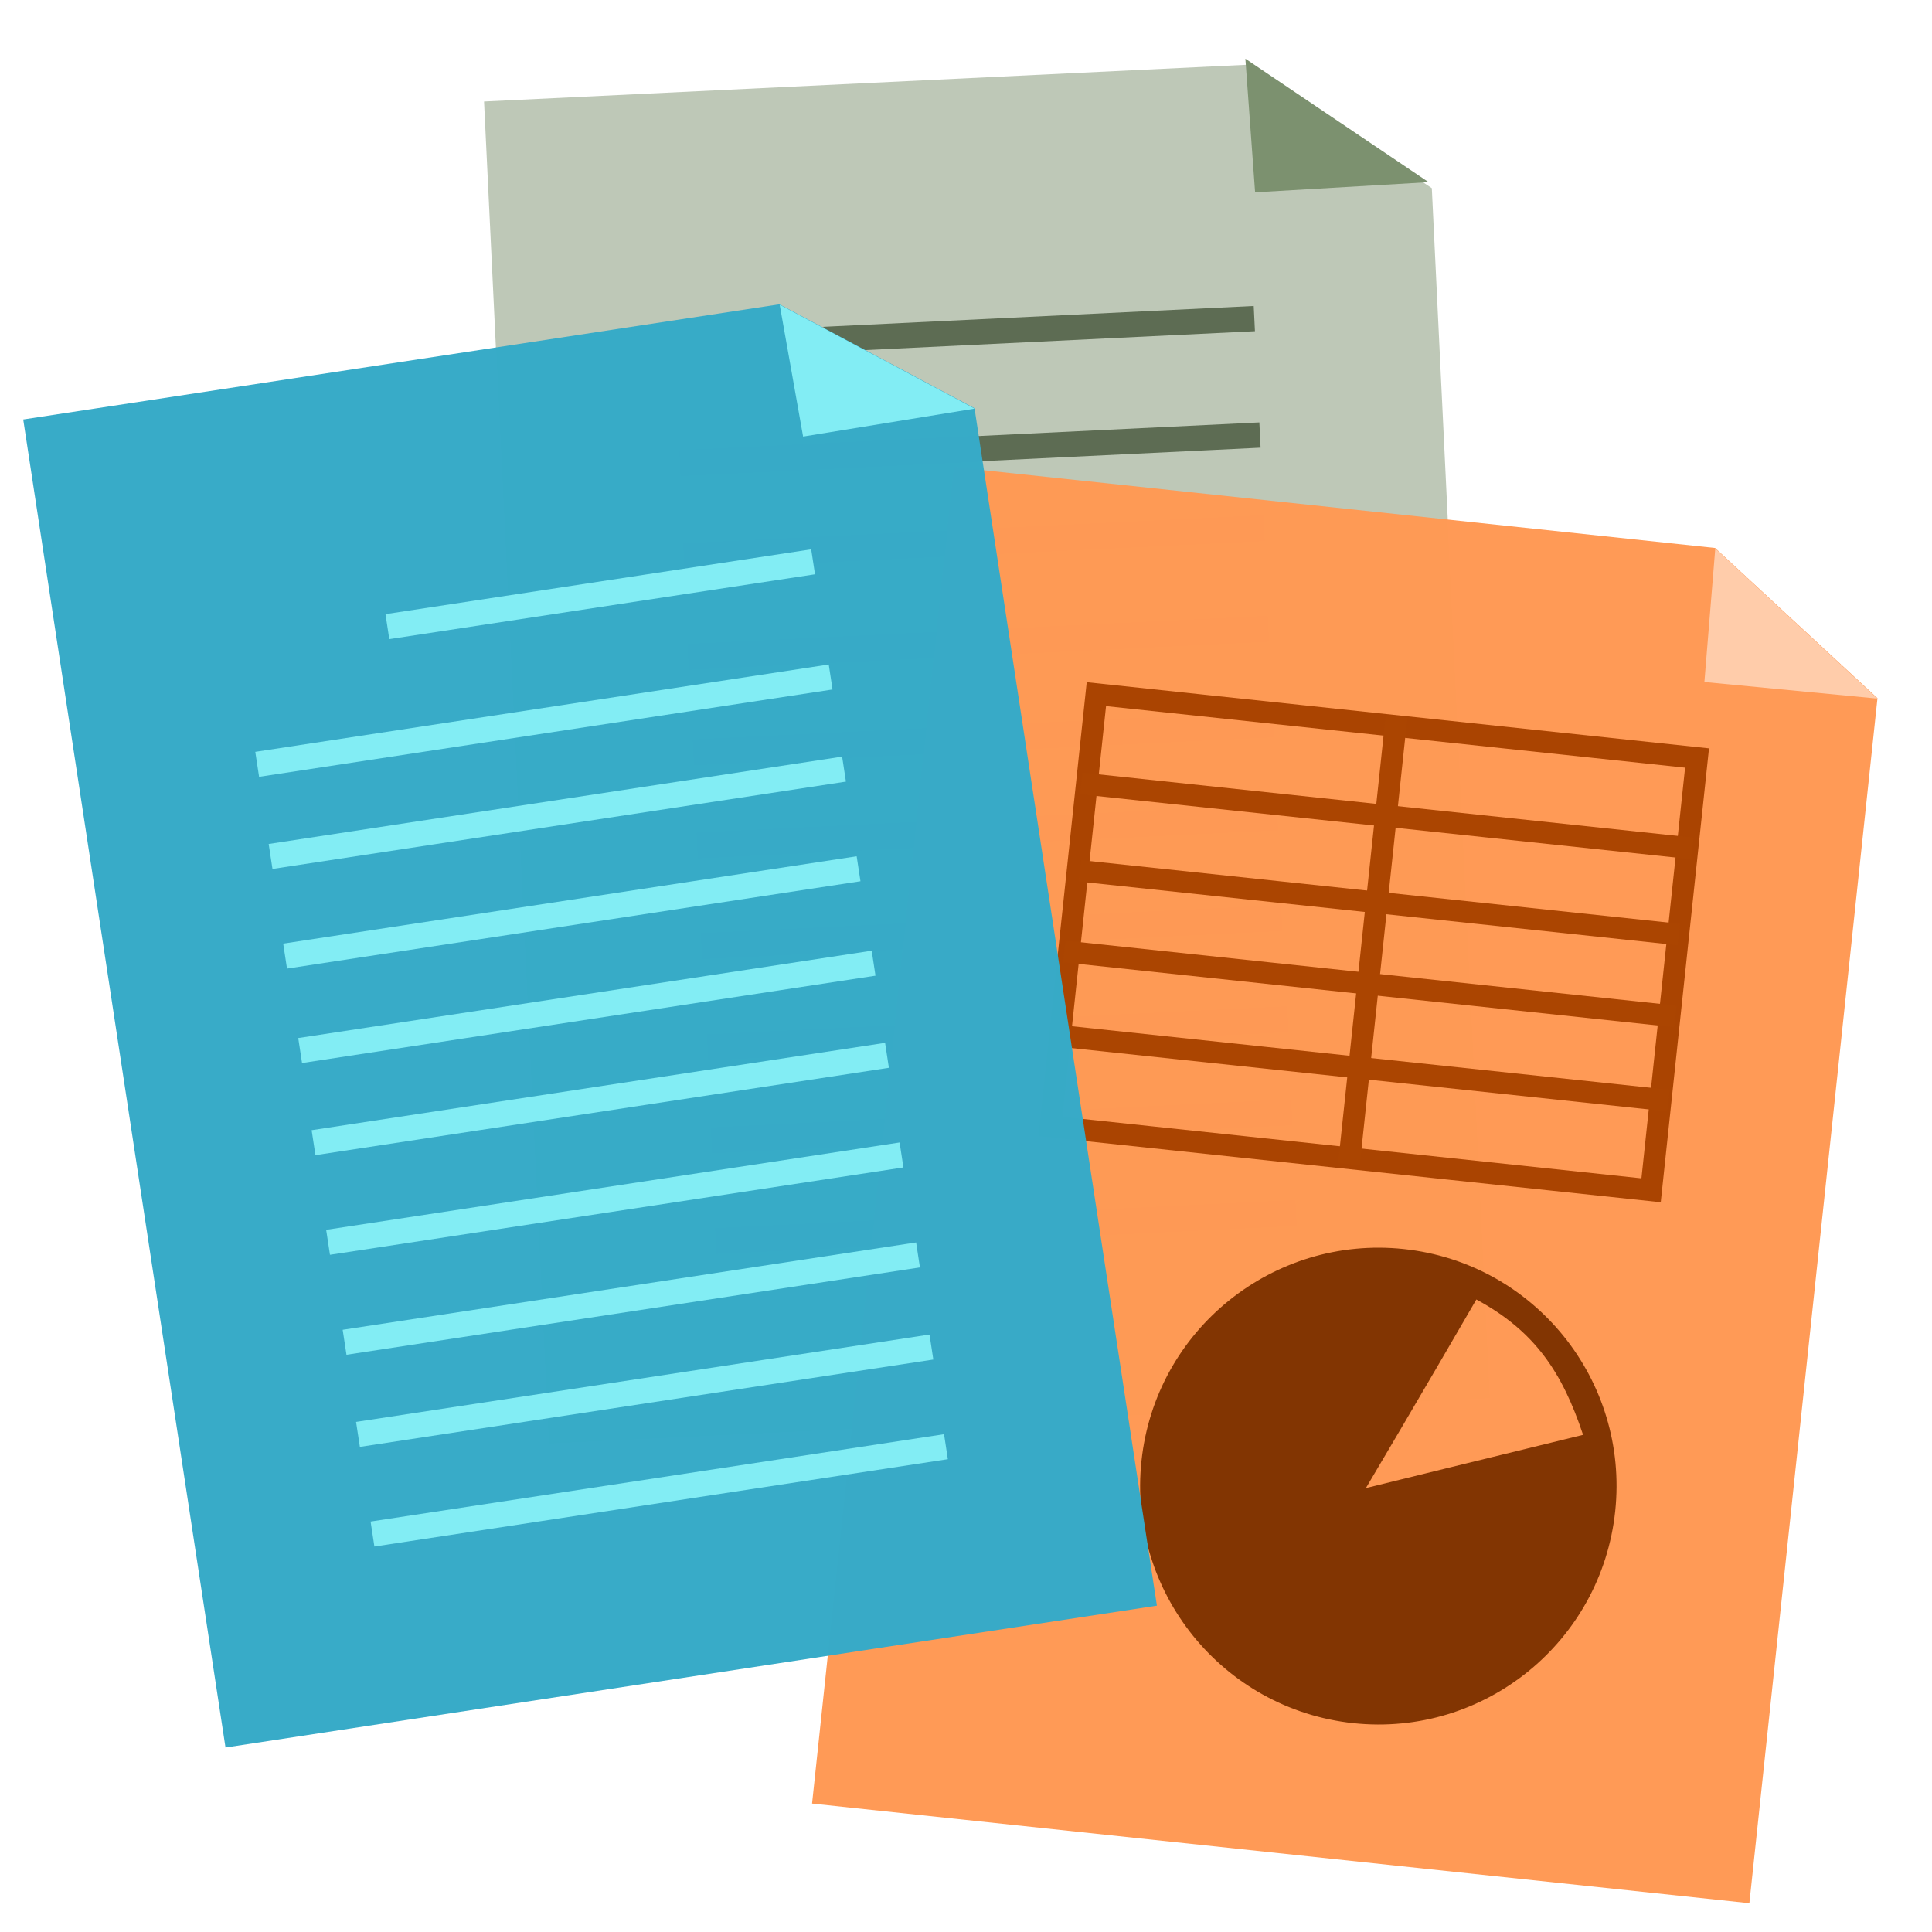 <?xml version="1.0" encoding="UTF-8" standalone="no"?>
<!-- Created with Inkscape (http://www.inkscape.org/) -->

<svg
   xmlns:dc="http://purl.org/dc/elements/1.1/"
   xmlns:cc="http://creativecommons.org/ns#"
   xmlns:rdf="http://www.w3.org/1999/02/22-rdf-syntax-ns#"
   xmlns:svg="http://www.w3.org/2000/svg"
   xmlns="http://www.w3.org/2000/svg"
   xmlns:sodipodi="http://sodipodi.sourceforge.net/DTD/sodipodi-0.dtd"
   xmlns:inkscape="http://www.inkscape.org/namespaces/inkscape"
   width="256"
   height="256"
   id="svg2"
   version="1.1"
   inkscape:version="0.48.3.1 r9886"
   sodipodi:docname="libreoffice-main.svg">
  <defs
     id="defs4">
    <linearGradient
       id="linearGradient4110">
      <stop
         style="stop-color:#000000;stop-opacity:1;"
         offset="0"
         id="stop4112" />
      <stop
         style="stop-color:#ffffff;stop-opacity:1;"
         offset="1"
         id="stop4114" />
    </linearGradient>
    <linearGradient
       id="linearGradient3864">
      <stop
         style="stop-color:#ffffff;stop-opacity:1;"
         offset="0"
         id="stop3866" />
      <stop
         style="stop-color:#d5d5d5;stop-opacity:0;"
         offset="1"
         id="stop3868" />
    </linearGradient>
    <linearGradient
       id="linearGradient3815">
      <stop
         style="stop-color:#e0f2fe;stop-opacity:1;"
         offset="0"
         id="stop3817" />
      <stop
         style="stop-color:#075e99;stop-opacity:1;"
         offset="1"
         id="stop3819" />
    </linearGradient>
    <linearGradient
       id="linearGradient3805">
      <stop
         style="stop-color:#989898;stop-opacity:1;"
         offset="0"
         id="stop3807" />
      <stop
         style="stop-color:#2a2a2a;stop-opacity:0.95;"
         offset="1"
         id="stop3809" />
    </linearGradient>
    <linearGradient
       id="linearGradient3909">
      <stop
         style="stop-color:#909090;stop-opacity:1;"
         offset="0"
         id="stop3911" />
      <stop
         style="stop-color:#cfcfcf;stop-opacity:1;"
         offset="1"
         id="stop3913" />
    </linearGradient>
    <linearGradient
       id="linearGradient3815-1">
      <stop
         style="stop-color:#e0f2fe;stop-opacity:1;"
         offset="0"
         id="stop3817-9" />
      <stop
         style="stop-color:#01131f;stop-opacity:1;"
         offset="1"
         id="stop3819-2" />
    </linearGradient>
    <linearGradient
       id="linearGradient4110-8">
      <stop
         style="stop-color:#000000;stop-opacity:1;"
         offset="0"
         id="stop4112-0" />
      <stop
         style="stop-color:#ffffff;stop-opacity:1;"
         offset="1"
         id="stop4114-4" />
    </linearGradient>
    <linearGradient
       id="linearGradient4110-8-6">
      <stop
         style="stop-color:#000000;stop-opacity:1;"
         offset="0"
         id="stop4112-0-4" />
      <stop
         style="stop-color:#ffffff;stop-opacity:1;"
         offset="1"
         id="stop4114-4-7" />
    </linearGradient>
    <linearGradient
       id="linearGradient4110-8-6-4">
      <stop
         style="stop-color:#000000;stop-opacity:1;"
         offset="0"
         id="stop4112-0-4-7" />
      <stop
         style="stop-color:#ffffff;stop-opacity:1;"
         offset="1"
         id="stop4114-4-7-9" />
    </linearGradient>
  </defs>
  <sodipodi:namedview
     id="base"
     pagecolor="#ffffff"
     bordercolor="#666666"
     borderopacity="1.0"
     inkscape:pageopacity="0.0"
     inkscape:pageshadow="2"
     inkscape:zoom="1.1752537"
     inkscape:cx="-44.884554"
     inkscape:cy="104.51112"
     inkscape:document-units="px"
     inkscape:current-layer="layer1"
     showgrid="false"
     showguides="true"
     inkscape:guide-bbox="true"
     inkscape:window-width="1913"
     inkscape:window-height="1026"
     inkscape:window-x="0"
     inkscape:window-y="26"
     inkscape:window-maximized="1"
     inkscape:snap-global="false" />
  <g
     inkscape:label="Layer 1"
     inkscape:groupmode="layer"
     id="layer1"
     transform="translate(0,-796.362)">
    <path
       style="opacity:0.99;fill:#bec8b7;fill-opacity:1;stroke:none"
       d="m 64.138,809.811 101.276,-4.879 24.309,16.365 7.725,160.369 -124.742,6.009 z"
       id="rect3918-5"
       inkscape:connector-curvature="0"
       sodipodi:nodetypes="cccccc" />
    <g
       id="g4805-5"
       transform="matrix(1.115,-0.054,0.054,1.115,-39.334,-156.47)"
       style="stroke:#5d6c53">
      <g
         id="g4744-0"
         style="stroke:#5d6c53">
        <path
           style="fill:none;stroke:#5d6c53;stroke-width:3;stroke-linecap:butt;stroke-linejoin:miter;stroke-miterlimit:4;stroke-opacity:1;stroke-dasharray:none"
           d="m 71.899,913.077 68.89,0"
           id="path3938-3"
           inkscape:connector-curvature="0" />
        <path
           style="fill:none;stroke:#5d6c53;stroke-width:3;stroke-linecap:butt;stroke-linejoin:miter;stroke-miterlimit:4;stroke-opacity:1;stroke-dasharray:none"
           d="m 71.824,924.133 68.89,0"
           id="path3938-1-57"
           inkscape:connector-curvature="0" />
        <path
           style="fill:none;stroke:#5d6c53;stroke-width:3;stroke-linecap:butt;stroke-linejoin:miter;stroke-miterlimit:4;stroke-opacity:1;stroke-dasharray:none"
           d="m 71.748,936.091 68.89,0"
           id="path3938-1-0-6"
           inkscape:connector-curvature="0" />
      </g>
      <g
         id="g4744-9-2"
         transform="translate(-0.075,34.37)"
         style="stroke:#5d6c53">
        <path
           style="fill:none;stroke:#5d6c53;stroke-width:3;stroke-linecap:butt;stroke-linejoin:miter;stroke-miterlimit:4;stroke-opacity:1;stroke-dasharray:none"
           d="m 71.899,913.077 68.89,0"
           id="path3938-0-9"
           inkscape:connector-curvature="0" />
        <path
           style="fill:none;stroke:#5d6c53;stroke-width:3;stroke-linecap:butt;stroke-linejoin:miter;stroke-miterlimit:4;stroke-opacity:1;stroke-dasharray:none"
           d="m 71.824,924.133 68.89,0"
           id="path3938-1-3-0"
           inkscape:connector-curvature="0" />
        <path
           style="fill:none;stroke:#5d6c53;stroke-width:3;stroke-linecap:butt;stroke-linejoin:miter;stroke-miterlimit:4;stroke-opacity:1;stroke-dasharray:none"
           d="m 71.748,936.091 68.89,0"
           id="path3938-1-0-8-4"
           inkscape:connector-curvature="0" />
      </g>
      <g
         id="g4744-3-3"
         transform="translate(-0.075,69.417)"
         style="stroke:#5d6c53">
        <path
           style="fill:none;stroke:#5d6c53;stroke-width:3;stroke-linecap:butt;stroke-linejoin:miter;stroke-miterlimit:4;stroke-opacity:1;stroke-dasharray:none"
           d="m 71.899,913.077 68.89,0"
           id="path3938-6-6"
           inkscape:connector-curvature="0" />
        <path
           style="fill:none;stroke:#5d6c53;stroke-width:3;stroke-linecap:butt;stroke-linejoin:miter;stroke-miterlimit:4;stroke-opacity:1;stroke-dasharray:none"
           d="m 71.824,924.133 68.89,0"
           id="path3938-1-5-3"
           inkscape:connector-curvature="0" />
        <path
           style="fill:none;stroke:#5d6c53;stroke-width:3;stroke-linecap:butt;stroke-linejoin:miter;stroke-miterlimit:4;stroke-opacity:1;stroke-dasharray:none"
           d="m 71.748,936.091 68.89,0"
           id="path3938-1-0-9-0"
           inkscape:connector-curvature="0" />
      </g>
      <path
         sodipodi:nodetypes="cc"
         inkscape:connector-curvature="0"
         id="path3938-1-55-2"
         d="m 89.648,899.239 51.141,0"
         style="fill:none;stroke:#5d6c53;stroke-width:3;stroke-linecap:butt;stroke-linejoin:miter;stroke-miterlimit:4;stroke-opacity:1;stroke-dasharray:none" />
    </g>
    <path
       style="fill:#7c916f;fill-opacity:1;stroke:none"
       d="m 165.018,804.139 1.289,17.706 22.992,-1.345 z"
       id="path4821-9"
       inkscape:connector-curvature="0"
       sodipodi:nodetypes="cccc" />
    <g
       id="g4903"
       transform="matrix(1.11,0.118,-0.118,1.11,22.97,-122.276)">
      <path
         sodipodi:nodetypes="cccccc"
         inkscape:connector-curvature="0"
         id="rect3918-0"
         d="m 185.021,863.691 90.842,0 21.049,15.693 0,143.847 -111.891,0 z"
         style="opacity:0.99;fill:#ff9955;fill-opacity:1;stroke:none" />
      <rect
         ry="0"
         y="888.71"
         x="204.661"
         height="51.603"
         width="71.703"
         id="rect4823"
         style="opacity:0.99;fill:none;stroke:#aa4400;stroke-width:2.581;stroke-miterlimit:4;stroke-opacity:1;stroke-dasharray:none" />
      <path
         sodipodi:nodetypes="cccc"
         inkscape:connector-curvature="0"
         id="path4821-7"
         d="m 275.887,863.744 0.391,15.901 20.634,-0.213 z"
         style="fill:#ffccaa;fill-opacity:1;stroke:none" />
      <path
         sodipodi:nodetypes="ssssscccc"
         inkscape:connector-curvature="0"
         id="path4825"
         d="m 247.905,950.351 c -15.618,0 -28.299,12.681 -28.299,28.299 0,15.618 12.681,28.299 28.299,28.299 15.618,0 28.25,-12.681 28.25,-28.299 0,-15.618 -12.632,-28.299 -28.25,-28.299 z m 9.204,5.043 c 7.283,2.987 11.049,7.503 14.296,14.639 -8.75,3.137 -24.969,9.009 -24.969,9.009 0,0 5.556,-12.138 10.673,-23.648 z"
         style="opacity:0.99;fill:#803300;fill-opacity:0.988;stroke:none" />
      <path
         inkscape:connector-curvature="0"
         id="path4827"
         d="m 204.002,899.438 72.951,0"
         style="fill:none;stroke:#ab4501;stroke-width:2.581;stroke-linecap:butt;stroke-linejoin:miter;stroke-miterlimit:4;stroke-opacity:1;stroke-dasharray:none" />
      <path
         inkscape:connector-curvature="0"
         id="path4827-9"
         d="m 204.939,909.773 71.498,0"
         style="fill:none;stroke:#ab4501;stroke-width:2.556;stroke-linecap:butt;stroke-linejoin:miter;stroke-miterlimit:4;stroke-opacity:1;stroke-dasharray:none" />
      <path
         inkscape:connector-curvature="0"
         id="path4827-2"
         d="m 204.109,919.483 72.951,0"
         style="fill:none;stroke:#ab4501;stroke-width:2.581;stroke-linecap:butt;stroke-linejoin:miter;stroke-miterlimit:4;stroke-opacity:1;stroke-dasharray:none" />
      <path
         inkscape:connector-curvature="0"
         id="path4827-3"
         d="m 204.323,929.506 72.951,0"
         style="fill:none;stroke:#ab4501;stroke-width:2.581;stroke-linecap:butt;stroke-linejoin:miter;stroke-miterlimit:4;stroke-opacity:1;stroke-dasharray:none" />
      <path
         inkscape:connector-curvature="0"
         id="path4827-98"
         d="m 240.37,941.016 0,-53.402"
         style="fill:none;stroke:#ab4501;stroke-width:2.581;stroke-linecap:butt;stroke-linejoin:miter;stroke-miterlimit:4;stroke-opacity:1;stroke-dasharray:none" />
    </g>
    <g
       id="g4914"
       transform="matrix(1.103,-0.168,0.168,1.103,-201.183,-91.922)">
      <path
         sodipodi:nodetypes="cccccc"
         inkscape:connector-curvature="0"
         id="rect3918"
         d="m 53.605,67.53 90.842,0 21.049,15.693 0,143.847 -111.891,0 z"
         style="opacity:0.99;fill:#37abc8;fill-opacity:1;stroke:none"
         transform="translate(0,796.362)" />
      <g
         transform="translate(3.008,-4.512)"
         id="g4805">
        <g
           id="g4744">
          <path
             inkscape:connector-curvature="0"
             id="path3938"
             d="m 71.899,913.077 68.89,0"
             style="fill:none;stroke:#82edf4;stroke-width:3;stroke-linecap:butt;stroke-linejoin:miter;stroke-miterlimit:4;stroke-opacity:1;stroke-dasharray:none" />
          <path
             inkscape:connector-curvature="0"
             id="path3938-1"
             d="m 71.824,924.133 68.89,0"
             style="fill:none;stroke:#82edf4;stroke-width:3;stroke-linecap:butt;stroke-linejoin:miter;stroke-miterlimit:4;stroke-opacity:1;stroke-dasharray:none" />
          <path
             inkscape:connector-curvature="0"
             id="path3938-1-0"
             d="m 71.748,936.091 68.89,0"
             style="fill:none;stroke:#82edf4;stroke-width:3;stroke-linecap:butt;stroke-linejoin:miter;stroke-miterlimit:4;stroke-opacity:1;stroke-dasharray:none" />
        </g>
        <g
           transform="translate(-0.075,34.37)"
           id="g4744-9">
          <path
             inkscape:connector-curvature="0"
             id="path3938-0"
             d="m 71.899,913.077 68.89,0"
             style="fill:none;stroke:#82edf4;stroke-width:3;stroke-linecap:butt;stroke-linejoin:miter;stroke-miterlimit:4;stroke-opacity:1;stroke-dasharray:none" />
          <path
             inkscape:connector-curvature="0"
             id="path3938-1-3"
             d="m 71.824,924.133 68.89,0"
             style="fill:none;stroke:#82edf4;stroke-width:3;stroke-linecap:butt;stroke-linejoin:miter;stroke-miterlimit:4;stroke-opacity:1;stroke-dasharray:none" />
          <path
             inkscape:connector-curvature="0"
             id="path3938-1-0-8"
             d="m 71.748,936.091 68.89,0"
             style="fill:none;stroke:#82edf4;stroke-width:3;stroke-linecap:butt;stroke-linejoin:miter;stroke-miterlimit:4;stroke-opacity:1;stroke-dasharray:none" />
        </g>
        <g
           transform="translate(-0.075,69.417)"
           id="g4744-3">
          <path
             inkscape:connector-curvature="0"
             id="path3938-6"
             d="m 71.899,913.077 68.89,0"
             style="fill:none;stroke:#82edf4;stroke-width:3;stroke-linecap:butt;stroke-linejoin:miter;stroke-miterlimit:4;stroke-opacity:1;stroke-dasharray:none" />
          <path
             inkscape:connector-curvature="0"
             id="path3938-1-5"
             d="m 71.824,924.133 68.89,0"
             style="fill:none;stroke:#82edf4;stroke-width:3;stroke-linecap:butt;stroke-linejoin:miter;stroke-miterlimit:4;stroke-opacity:1;stroke-dasharray:none" />
          <path
             inkscape:connector-curvature="0"
             id="path3938-1-0-9"
             d="m 71.748,936.091 68.89,0"
             style="fill:none;stroke:#82edf4;stroke-width:3;stroke-linecap:butt;stroke-linejoin:miter;stroke-miterlimit:4;stroke-opacity:1;stroke-dasharray:none" />
        </g>
        <path
           style="fill:none;stroke:#82edf4;stroke-width:3;stroke-linecap:butt;stroke-linejoin:miter;stroke-miterlimit:4;stroke-opacity:1;stroke-dasharray:none"
           d="m 89.648,899.239 51.141,0"
           id="path3938-1-55"
           inkscape:connector-curvature="0"
           sodipodi:nodetypes="cc" />
      </g>
      <path
         sodipodi:nodetypes="cccc"
         transform="translate(0,796.362)"
         inkscape:connector-curvature="0"
         id="path4821"
         d="m 144.472,67.583 0.391,15.901 20.634,-0.213 z"
         style="fill:#82edf4;fill-opacity:1;stroke:none" />
    </g>
  </g>
</svg>
